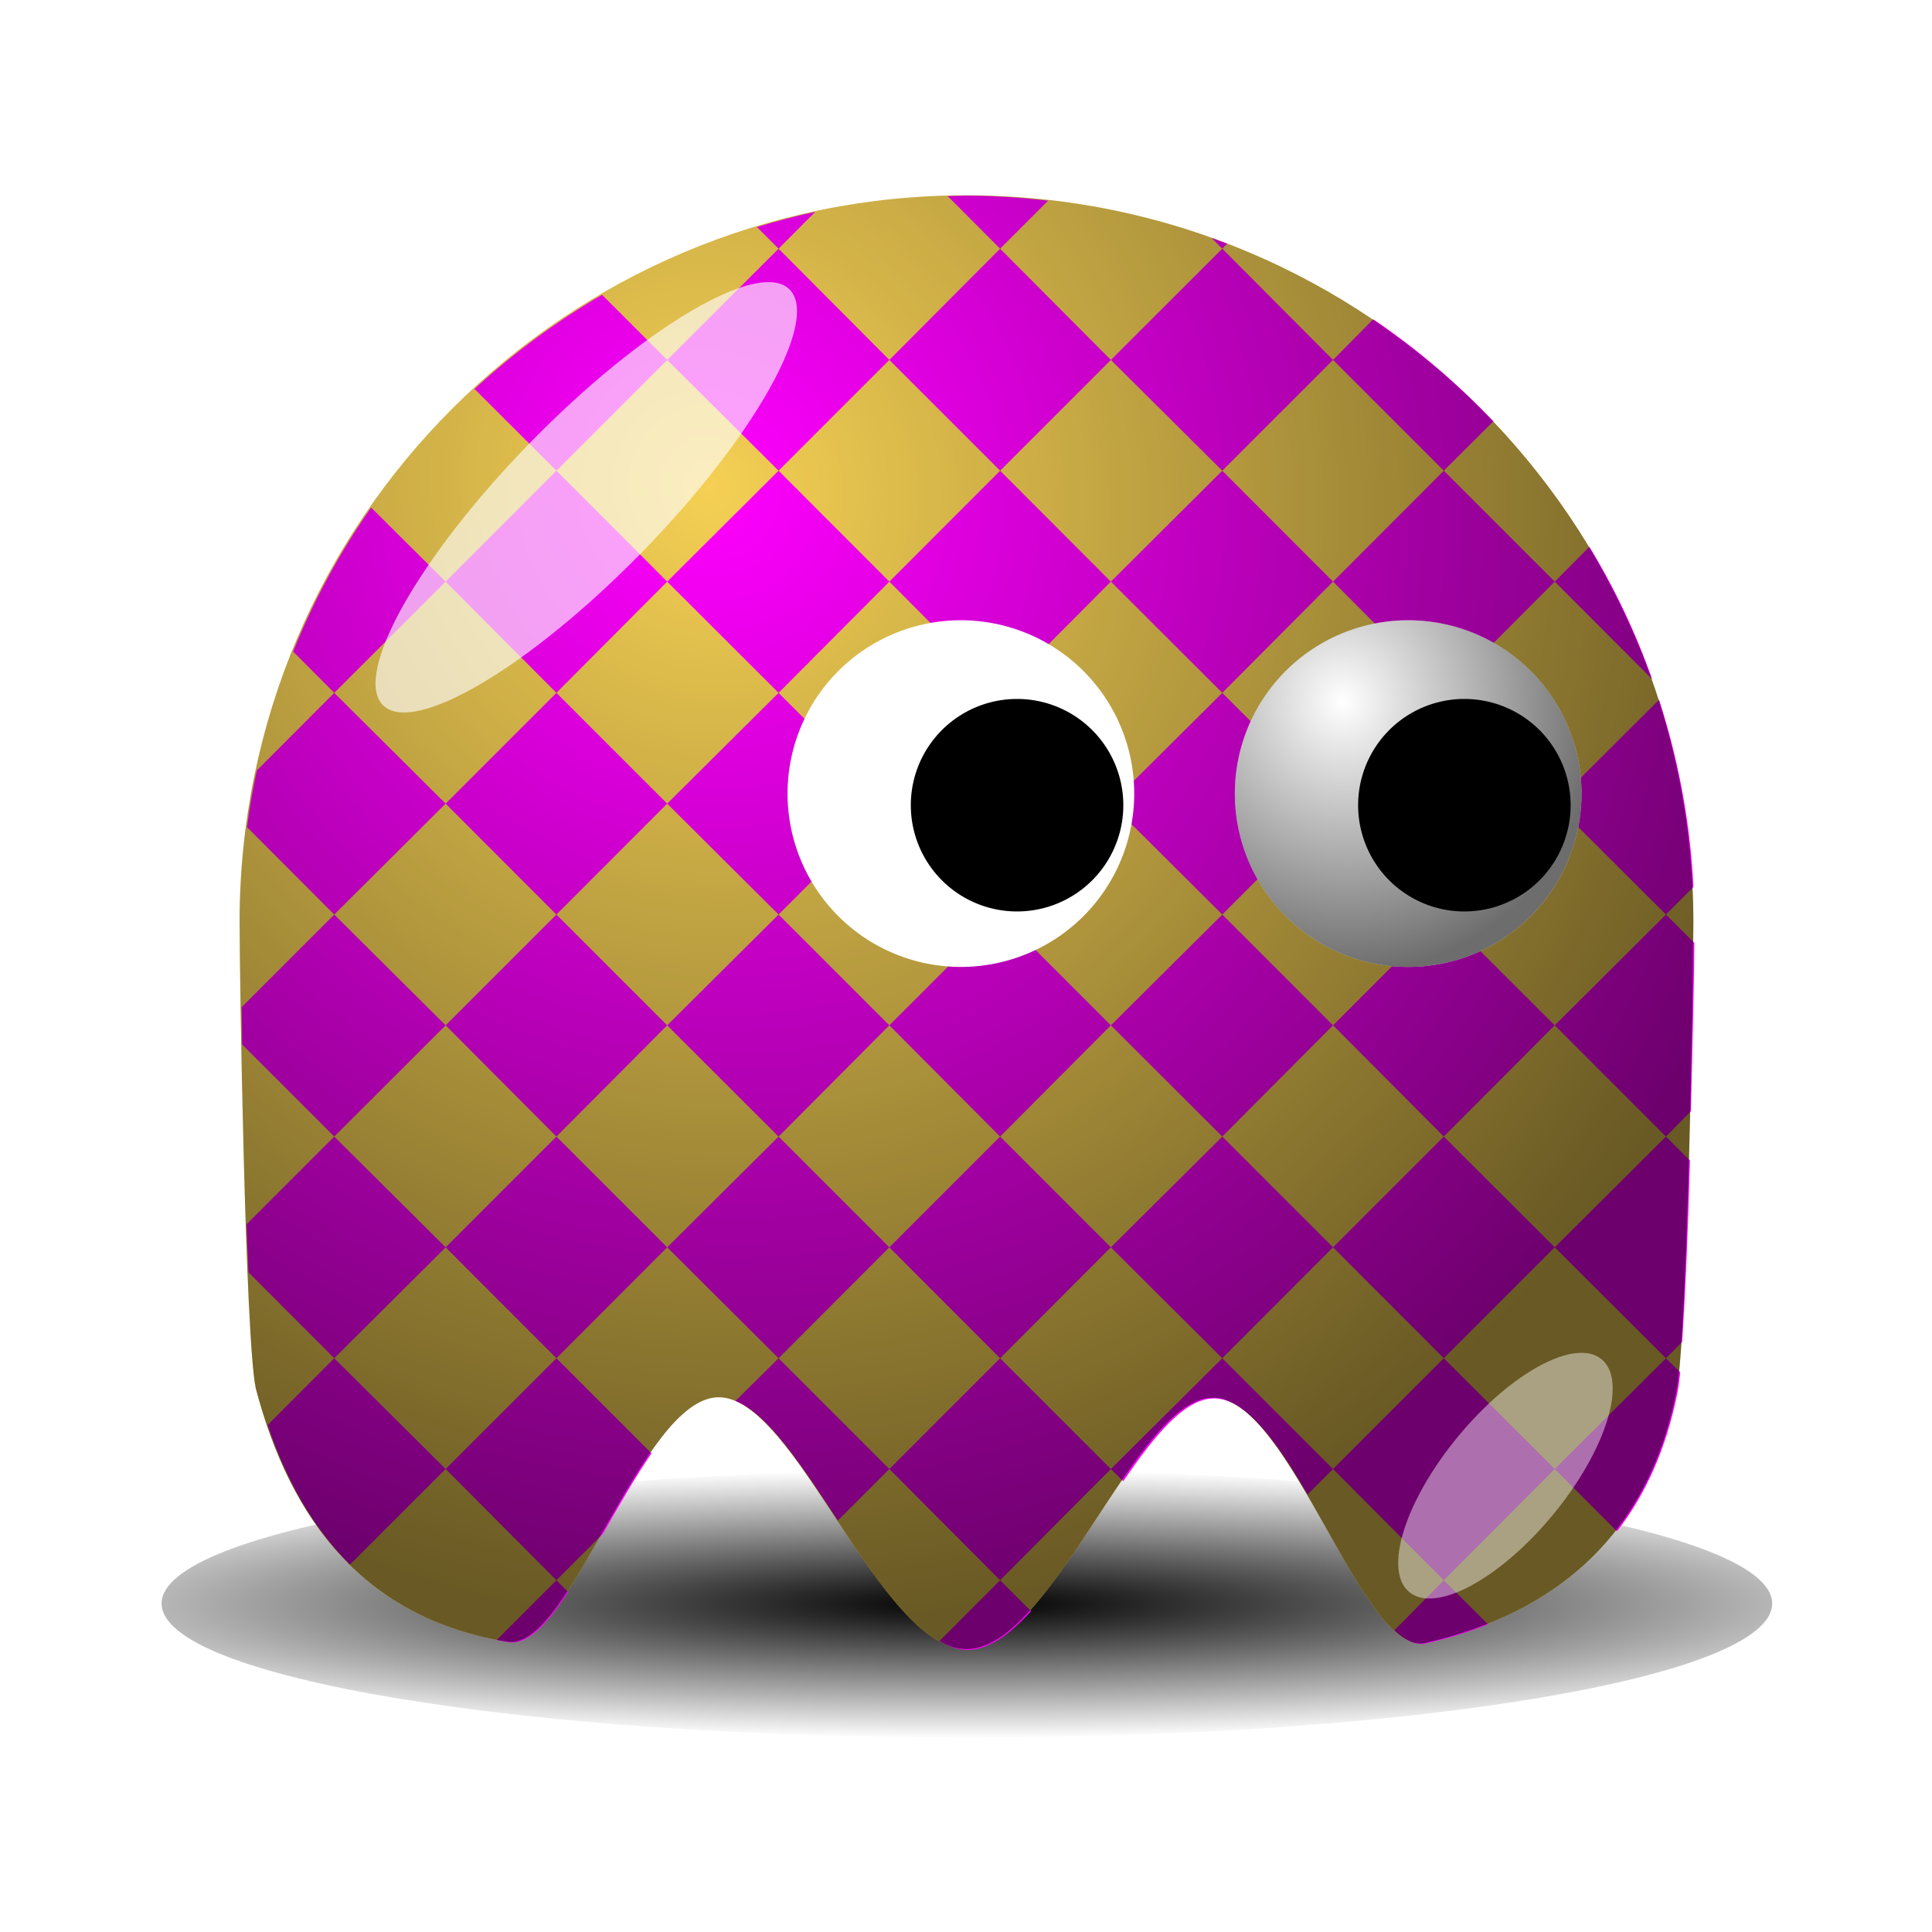 <svg:svg xmlns:dc="http://purl.org/dc/elements/1.1/" xmlns:ns1="http://sodipodi.sourceforge.net/DTD/sodipodi-0.dtd" xmlns:ns2="http://www.inkscape.org/namespaces/inkscape" xmlns:ns3="http://www.w3.org/1999/xlink" xmlns:ns5="http://creativecommons.org/ns#" xmlns:rdf="http://www.w3.org/1999/02/22-rdf-syntax-ns#" xmlns:svg="http://www.w3.org/2000/svg" height="123.181" id="svg2" version="1.0" viewBox="2.406 13.222 123.181 123.181" width="123.181" ns1:docname="squared.svg" ns1:version="0.32" ns2:export-filename="/home/nicu/Desktop/pacman/pacman.png" ns2:export-xdpi="90" ns2:export-ydpi="90" ns2:output_extension="org.inkscape.output.svg.inkscape" ns2:version="0.45+devel">
  <svg:defs id="defs4">
    <svg:linearGradient id="linearGradient2315">
      <svg:stop id="stop2317" offset="0" style="stop-color:#000000;stop-opacity:0" />
      <svg:stop id="stop2319" offset="1" style="stop-color:#000000;stop-opacity:.572" />
    </svg:linearGradient>
    <svg:filter height="1.682" id="filter3730" width="1.696" x="-.348" y="-.341" ns2:collect="always">
      <svg:feGaussianBlur id="feGaussianBlur3732" stdDeviation="5.465" ns2:collect="always" />
    </svg:filter>
    <svg:filter height="1.907" id="filter4065" width="2.039" x="-.52" y="-.453" ns2:collect="always">
      <svg:feGaussianBlur id="feGaussianBlur4067" stdDeviation="4.151" ns2:collect="always" />
    </svg:filter>
    <svg:filter height="1.68" id="filter4112" width="1.14" x="-.07" y="-.34" ns2:collect="always">
      <svg:feGaussianBlur id="feGaussianBlur4114" stdDeviation="3.968" ns2:collect="always" />
    </svg:filter>
    <svg:radialGradient cx="210.89" cy="506.35" gradientTransform="matrix(1.403 0 -1.4521e-7 .206 -89.845 403.11)" gradientUnits="userSpaceOnUse" id="radialGradient3349" r="68" ns2:collect="always">
      <svg:stop id="stop4074" offset="0" style="stop-color:#000000" />
      <svg:stop id="stop4076" offset="1" style="stop-color:#000000;stop-opacity:0" />
    </svg:radialGradient>
    <svg:radialGradient cx="216.99" cy="497.96" gradientTransform="matrix(.716 1.413 -1.354 .686 735.84 -155.77)" gradientUnits="userSpaceOnUse" id="radialGradient3351" r="65" ns2:collect="always" ns3:href="#linearGradient2315" />
    <svg:radialGradient cx="233.5" cy="409.86" gradientTransform="matrix(.387 1.516 -1.423 .363 726.51 -93.107)" gradientUnits="userSpaceOnUse" id="radialGradient3353" r="15.5" ns2:collect="always" ns3:href="#linearGradient2315" />
  </svg:defs>
  <ns1:namedview bordercolor="#666666" borderopacity="1.0" gridtolerance="10000" guidetolerance="10" height="640px" id="base" objecttolerance="10" pagecolor="#ffffff" showgrid="false" showguides="true" width="128px" ns2:current-layer="layer1" ns2:cx="256" ns2:cy="-20.632199" ns2:document-units="px" ns2:guide-bbox="true" ns2:pageopacity="0.0" ns2:pageshadow="2" ns2:window-height="717" ns2:window-width="937" ns2:window-x="674" ns2:window-y="205" ns2:zoom="0.721875">
    <ns2:grid id="grid3194" originx="0px" originy="0px" spacingx="0px" spacingy="0px" type="xygrid" />
  </ns1:namedview>
  <svg:g id="layer1" transform="translate(-233.42 -11.735)" ns2:groupmode="layer" ns2:label="Layer 1">
    <svg:g id="g3321" transform="matrix(.713 0 0 .713 148.43 -234.5)">
      <svg:g id="g3496">
        <svg:path d="m274 507.36c0 7.73-30.46 14-68 14s-68-6.27-68-14 30.46-14 68-14 68 6.27 68 14z" id="path3323" style="filter:url(#filter4112);fill:url(#radialGradient3349)" transform="matrix(1.059 0 0 .857 -9.118 72.48)" />
        <svg:path d="m305 531.36c0 4.85-0.53 37.56-1.54 42.11-2.47 12.46-10.48 19.63-22.51 22.36-5.59 1.04-11.95-21.82-18.85-21.95s-14.34 22.48-22.1 22.48c-7.8 0-15.27-22.62-22.2-22.52-6.93 0.11-13.31 22.94-18.91 21.86-12.68-2.1-19.32-10.78-22.44-22.64-0.95-4.42-1.45-37-1.45-41.7 0-35.88 29.12-65 65-65s65 29.12 65 65z" id="path3325" style="fill:#f5d054" transform="translate(-31,-85)" ns1:nodetypes="cccsssccssc" />
        <svg:path d="m432.47 142.56c-0.42 0-0.83 0.02-1.25 0.03l3.34 3.35 3.06-3.06c-1.68-0.19-3.41-0.32-5.15-0.32zm2.09 3.38l-7.06 7.09 7.06 7.06 7.06-7.06-7.06-7.09zm7.06 7.09l7.1 7.06 7.06-7.06-7.06-7.09-7.1 7.09zm7.1-7.09l0.31-0.32c-0.33-0.12-0.66-0.25-1-0.37l0.69 0.69zm7.06 7.09l7.06 7.06 3.16-3.15c-2.31-2.42-4.87-4.62-7.66-6.5l-2.56 2.59zm7.06 7.06l-7.06 7.07 7.06 7.09 7.07-7.09-7.07-7.07zm7.07 7.07l6.21 6.22c-1.05-2.97-2.39-5.79-4-8.44l-2.21 2.22zm-7.07 7.09l-7.06 7.06 7.06 7.07 7.07-7.07-7.07-7.06zm7.07 7.06l7.09 7.07 1.75-1.76c-0.2-4.14-0.97-8.15-2.19-11.93l-6.65 6.62zm7.09 7.07l-7.09 7.06 7.09 7.09 1.59-1.62c0.12-4.73 0.21-8.71 0.22-10.72l-1.81-1.81zm0 14.15l-7.09 7.06 7.09 7.07 1.03-1.04c0.2-2.92 0.38-7.16 0.5-11.56l-1.53-1.53zm0 14.13l-7.09 7.06 3.97 3.97c1.84-2.37 3.14-5.29 3.84-8.78 0.06-0.29 0.13-0.77 0.19-1.35l-0.91-0.9zm-7.09 7.06l-7.07-7.06-7.06 7.06 7.06 7.09 7.07-7.09zm-7.07 7.09l-3.15 3.19c0.68 0.64 1.35 0.97 2 0.84 1.41-0.32 2.72-0.72 3.97-1.22l-2.82-2.81zm-7.06-7.09l-7.06-7.06-7.1 7.06 0.79 0.78c2-2.93 3.94-5.32 5.84-5.28 2.04 0.04 4.01 2.88 5.91 6.12l1.62-1.62zm-14.16 0l-7.06-7.06-7.06 7.06 7.06 7.09 7.06-7.09zm-7.06 7.09l-3.87 3.88c0.6 0.34 1.17 0.56 1.78 0.56 1.36 0 2.73-1 4.06-2.47l-1.97-1.97zm-7.06-7.09l-7.06-7.06-2.75 2.72c2.11 0.84 4.29 4.21 6.53 7.62l3.28-3.28zm-7.06-7.06l7.06-7.07-7.06-7.06-7.1 7.06 7.1 7.07zm-7.1-7.07l-7.06-7.06-7.06 7.06 7.06 7.07 7.06-7.07zm-7.06 7.07l-7.06 7.06 7.06 7.09 2.97-2.97c1.01-1.78 2.04-3.59 3.09-5.12l-6.06-6.06zm0 14.15l-3.81 3.81c0.24 0.05 0.47 0.09 0.72 0.13 1.23 0.24 2.5-1.15 3.84-3.19l-0.75-0.75zm-7.06-7.09l-7.1-7.06-4.24 4.25c1.18 3.51 2.88 6.55 5.24 8.9l6.1-6.09zm-7.1-7.06l7.1-7.07-7.1-7.06-5.59 5.59c0.04 1.09 0.09 2.07 0.13 3.07l5.46 5.47zm0-14.13l7.1-7.09-7.1-7.06-5.9 5.9c0.01 0.72 0.02 1.58 0.03 2.38l5.87 5.87zm0-14.15l7.1-7.07-7.1-7.06-4.93 4.94c-0.26 1.19-0.47 2.4-0.63 3.62l5.56 5.57zm0-14.13l7.1-7.09-4.75-4.72c-1.99 2.84-3.66 5.92-4.97 9.18l2.62 2.63zm7.1-7.09l7.06 7.09 7.06-7.09-7.06-7.07-7.06 7.07zm7.06-7.07l7.06-7.06-4.15-4.15c-2.93 1.7-5.65 3.71-8.13 6l5.22 5.21zm7.06-7.06l7.1 7.06 7.06-7.06-7.06-7.09-7.1 7.09zm7.1-7.09l2.34-2.35c-1.26 0.27-2.5 0.6-3.72 0.97l1.38 1.38zm0 14.15l-7.1 7.07 7.1 7.09 7.06-7.09-7.06-7.07zm7.06 7.07l7.06 7.09 7.06-7.09-7.06-7.07-7.06 7.07zm14.12 0l7.1 7.09 7.06-7.09-7.06-7.07-7.1 7.07zm7.1 7.09l-7.1 7.06 7.1 7.07 7.06-7.07-7.06-7.06zm0 14.13l-7.1 7.06 7.1 7.09 7.06-7.09-7.06-7.06zm7.06 7.06l7.06 7.09 7.07-7.09-7.07-7.06-7.06 7.06zm7.06 7.09l-7.06 7.06 7.06 7.07 7.07-7.07-7.07-7.06zm-7.06 7.06l-7.06-7.06-7.1 7.06 7.1 7.07 7.06-7.07zm-14.16 0l-7.06-7.06-7.06 7.06 7.06 7.07 7.06-7.07zm-7.06-7.06l7.06-7.09-7.06-7.06-7.06 7.06 7.06 7.09zm-7.06-7.09l-7.06-7.06-7.1 7.06 7.1 7.09 7.06-7.09zm-14.16 0l-7.06-7.06-7.06 7.06 7.06 7.09 7.06-7.09zm-7.06-7.06l7.06-7.07-7.06-7.06-7.06 7.06 7.06 7.07zm7.06-7.07l7.1 7.07 7.06-7.07-7.06-7.06-7.1 7.06zm14.16 0l7.06 7.07 7.06-7.07-7.06-7.06-7.06 7.06z" id="rect3469" style="fill:#ff00ff" transform="matrix(1.403 0 0 1.403 -397.68 181.38)" />
        <svg:path d="m305 531.36c0 4.85-0.53 37.56-1.54 42.11-2.47 12.46-10.48 19.63-22.51 22.36-5.59 1.04-11.95-21.82-18.85-21.95s-14.34 22.48-22.1 22.48c-7.8 0-15.27-22.62-22.2-22.52-6.93 0.11-13.31 22.94-18.91 21.86-12.68-2.1-19.32-10.78-22.44-22.64-0.95-4.42-1.45-37-1.45-41.7 0-35.88 29.12-65 65-65s65 29.12 65 65z" id="path3327" style="fill:url(#radialGradient3351)" transform="translate(-31,-85)" ns1:nodetypes="cccsssccssc" />
        <svg:g id="g3329" transform="translate(5,10)">
          <svg:path d="m255 417.86a15.5 15.5 0 1 1 -31 0 15.5 15.5 0 1 1 31 0z" id="path3331" style="fill:#ffffff" transform="translate(4,7)" ns1:cx="239.5" ns1:cy="417.86218" ns1:rx="15.5" ns1:ry="15.5" ns1:type="arc" />
          <svg:path d="m255 417.86a15.5 15.5 0 1 1 -31 0 15.5 15.5 0 1 1 31 0z" id="path3333" style="fill:url(#radialGradient3353)" transform="translate(4,7)" ns1:cx="239.5" ns1:cy="417.86218" ns1:rx="15.5" ns1:ry="15.5" ns1:type="arc" />
          <svg:path d="m255 417.86a15.5 15.5 0 1 1 -31 0 15.5 15.5 0 1 1 31 0z" id="path3335" style="fill:#000000" transform="matrix(.613 0 0 .613 101.71 169.75)" ns1:cx="239.5" ns1:cy="417.86218" ns1:rx="15.5" ns1:ry="15.5" ns1:type="arc" />
        </svg:g>
        <svg:g id="g3337" transform="translate(-35,10)">
          <svg:path d="m255 417.86a15.5 15.5 0 1 1 -31 0 15.5 15.5 0 1 1 31 0z" id="path3339" style="fill:#ffffff" transform="translate(4,7)" ns1:cx="239.5" ns1:cy="417.86218" ns1:rx="15.5" ns1:ry="15.5" ns1:type="arc" />
          <svg:path d="m255 417.86a15.5 15.5 0 1 1 -31 0 15.5 15.5 0 1 1 31 0z" id="path3341" style="fill:url(#radialGradient3353)" transform="translate(4,7)" ns1:cx="239.5" ns1:cy="417.86218" ns1:rx="15.5" ns1:ry="15.5" ns1:type="arc" />
          <svg:path d="m255 417.86a15.5 15.5 0 1 1 -31 0 15.5 15.5 0 1 1 31 0z" id="path3343" style="fill:#000000" transform="matrix(.613 0 0 .613 101.71 169.75)" ns1:cx="239.5" ns1:cy="417.86218" ns1:rx="15.5" ns1:ry="15.5" ns1:type="arc" />
        </svg:g>
        <svg:path d="m180.01 413.25c-10.03 10.27-20.41 16.42-23.17 13.72-2.77-2.7 3.13-13.23 13.15-23.5 10.03-10.27 20.41-16.41 23.17-13.71 2.77 2.7-3.13 13.22-13.15 23.49z" id="path3345" style="filter:url(#filter3730);fill-opacity:.627;fill:#ffffff" />
        <svg:path d="m262 501.86c0 7.45-2.46 13.5-5.5 13.5s-5.5-6.05-5.5-13.5 2.46-13.5 5.5-13.5 5.5 6.05 5.5 13.5z" id="path3347" style="filter:url(#filter4065);fill-opacity:.434;fill:#ffffff" transform="matrix(.771 .637 -.637 .771 379.12 -54.471)" />
      </svg:g>
    </svg:g>
  </svg:g>
</svg:svg>